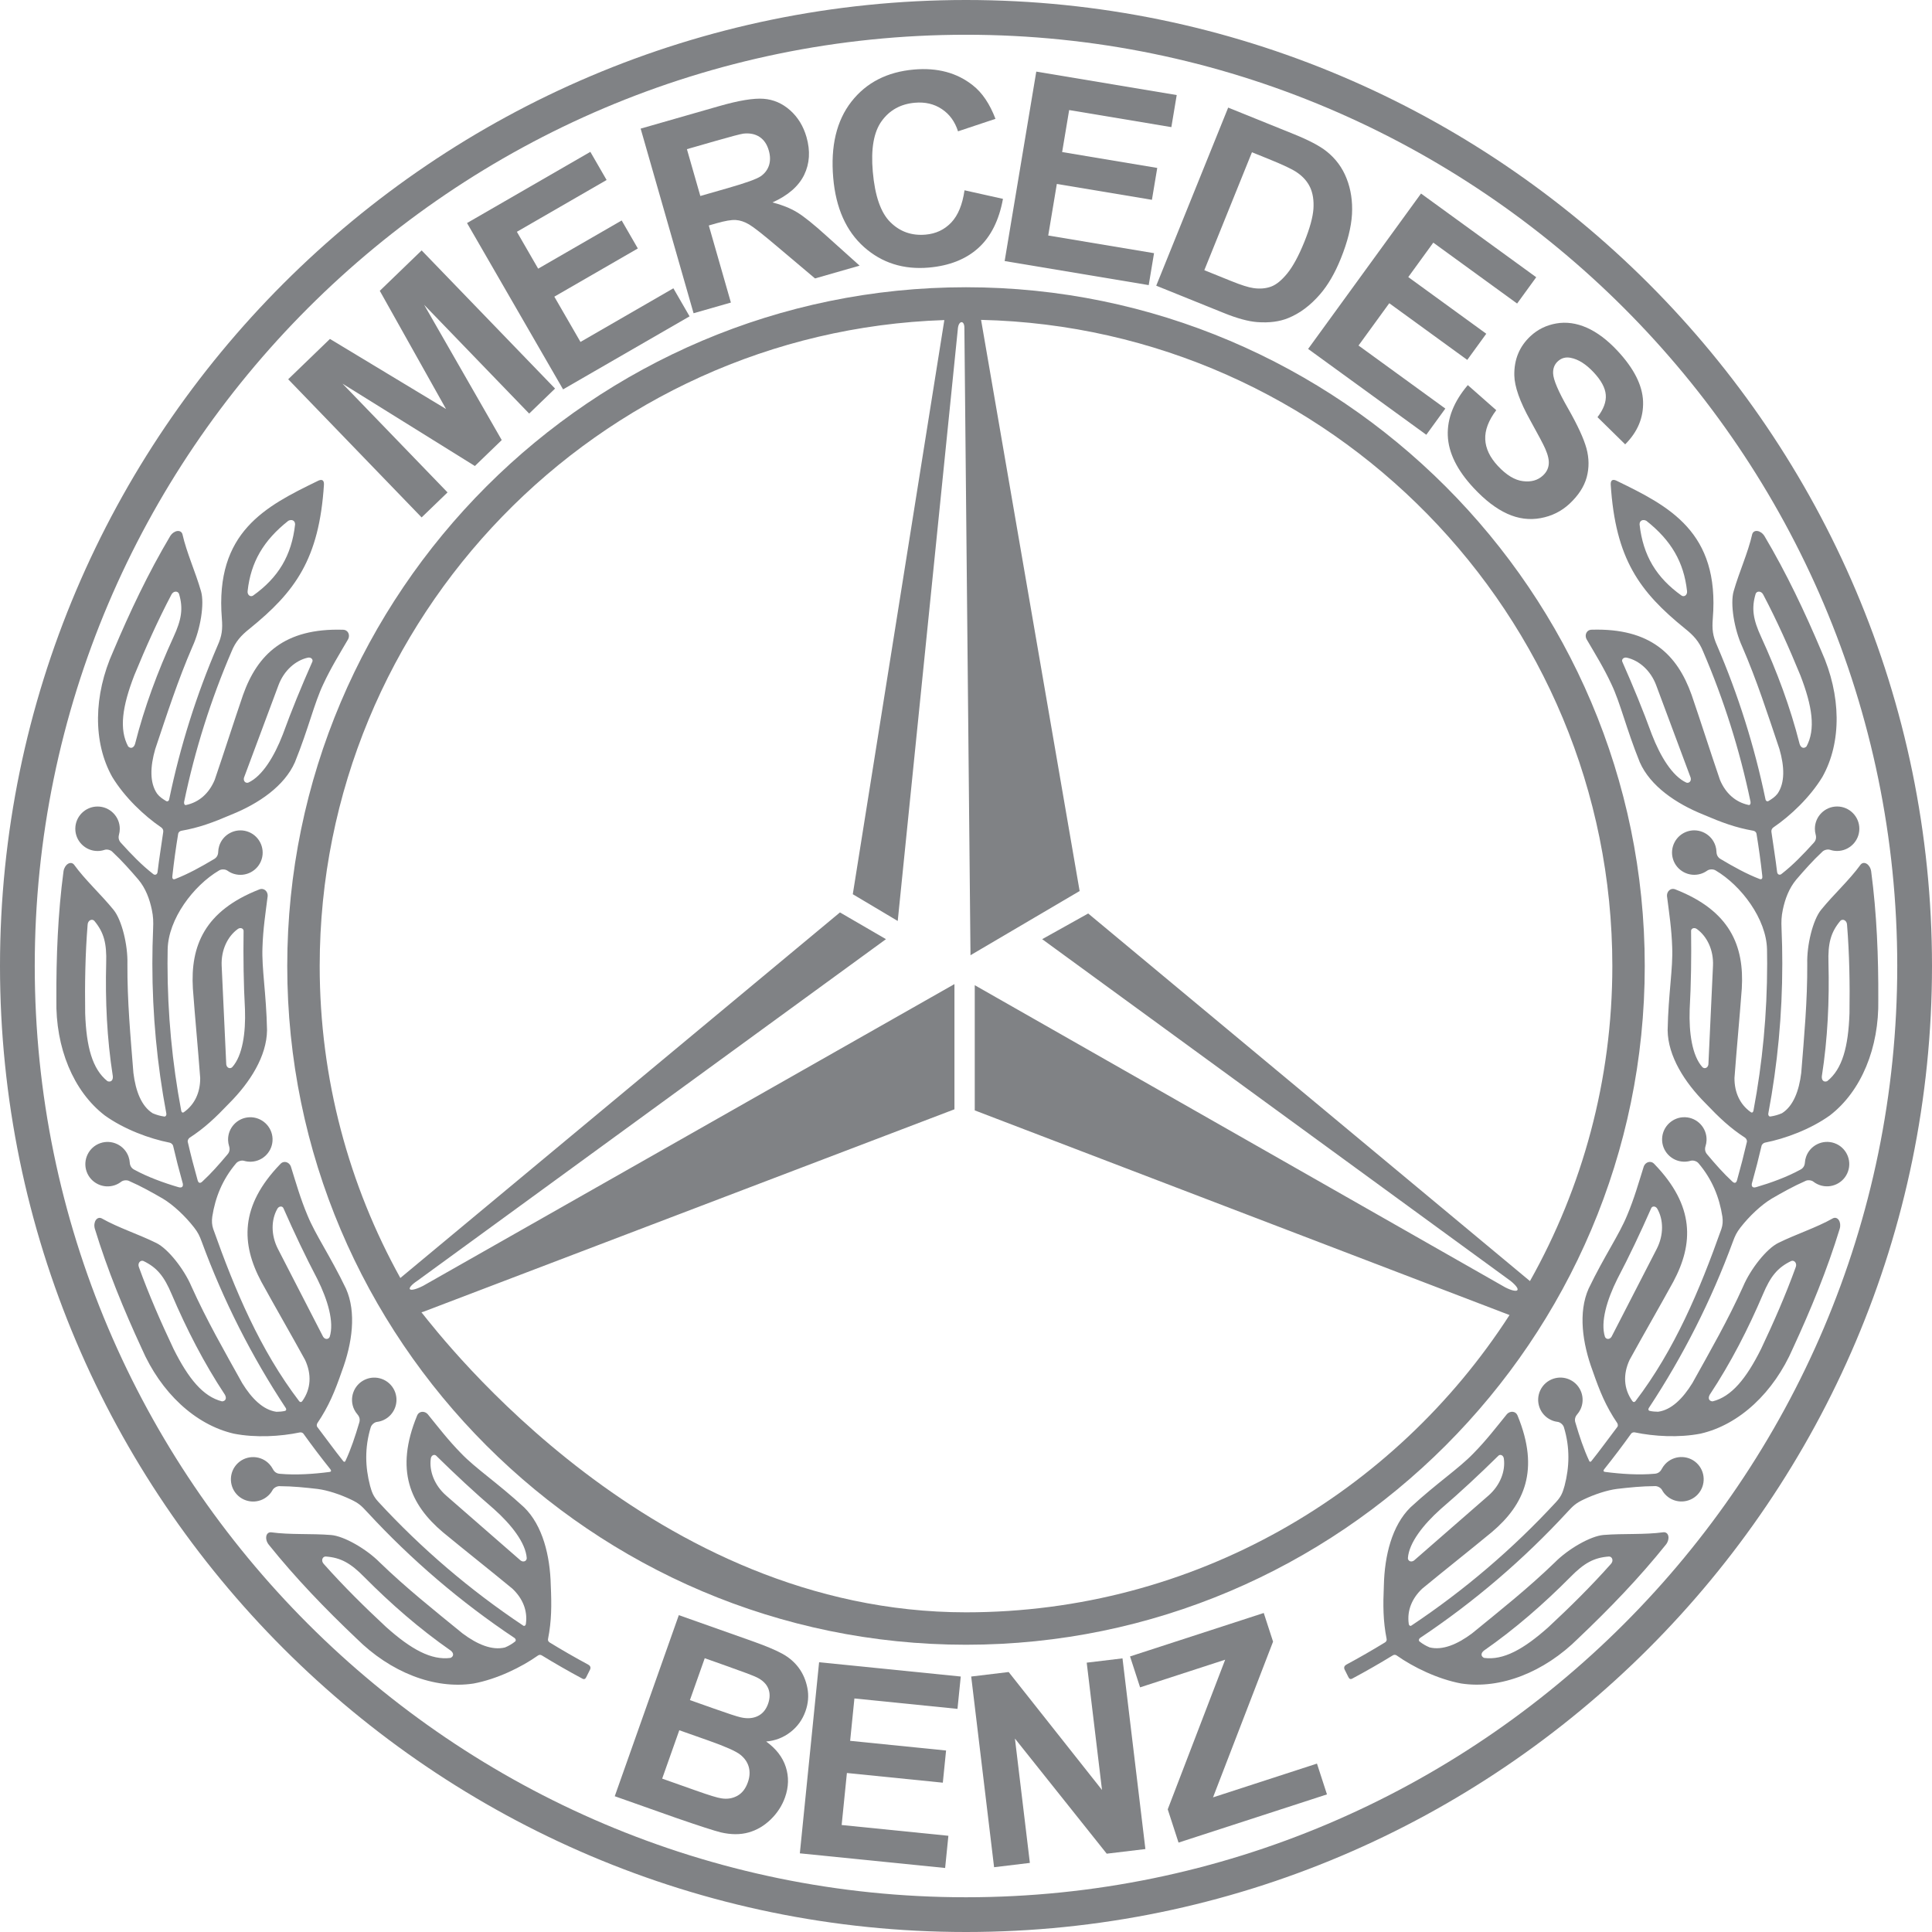 <?xml version="1.0" encoding="utf-8"?>
<!-- Generator: Adobe Illustrator 16.0.0, SVG Export Plug-In . SVG Version: 6.00 Build 0)  -->
<!DOCTYPE svg PUBLIC "-//W3C//DTD SVG 1.1//EN" "http://www.w3.org/Graphics/SVG/1.1/DTD/svg11.dtd">
<svg version="1.1" id="Layer_1" xmlns="http://www.w3.org/2000/svg" xmlns:xlink="http://www.w3.org/1999/xlink" x="0px" y="0px"
	 width="175.748px" height="175.748px" viewBox="271.504 272.504 175.748 175.748"
	 enable-background="new 271.504 272.504 175.748 175.748" xml:space="preserve">
<g>
	<g>
		<polygon fill="#808285" points="312.215,317.297 302.661,307.404 314.702,314.895 317.145,312.536 310.087,300.232 
			319.641,310.126 321.996,307.851 309.859,295.283 306.052,298.959 312.078,309.709 301.518,303.336 297.72,307.004 
			309.857,319.572 		"/>
		<path fill="#808285" d="M382.834,300.977c1.211,0.489,2.223,0.766,3.035,0.827c1.091,0.081,2.03-0.04,2.82-0.366
			c1.048-0.423,2.011-1.144,2.89-2.158c0.722-0.831,1.353-1.914,1.891-3.246c0.615-1.52,0.953-2.866,1.021-4.045
			c0.062-1.177-0.101-2.261-0.491-3.248c-0.386-0.989-0.999-1.816-1.837-2.479c-0.625-0.494-1.61-1.01-2.956-1.554l-5.979-2.416
			l-6.545,16.2L382.834,300.977z M385.39,286.355l1.467,0.592c1.336,0.54,2.21,0.95,2.624,1.24c0.557,0.379,0.96,0.836,1.208,1.375
			c0.244,0.533,0.343,1.183,0.294,1.944c-0.054,0.76-0.326,1.764-0.833,3.016s-1.02,2.198-1.531,2.834
			c-0.515,0.635-1.009,1.044-1.488,1.219c-0.479,0.176-1.01,0.22-1.591,0.138c-0.45-0.059-1.13-0.276-2.043-0.645l-2.44-0.986
			L385.39,286.355z"/>
		<polygon fill="#808285" points="401.25,312.054 402.981,309.671 395.085,303.935 397.881,300.088 404.976,305.243 
			406.705,302.864 399.61,297.709 401.886,294.576 409.511,300.116 411.249,297.723 400.77,290.11 390.5,304.245 		"/>
		<path fill="#808285" d="M409.257,306.653c0.02,1.022,0.501,2.386,1.449,4.089c0.733,1.323,1.193,2.186,1.366,2.586
			c0.258,0.587,0.361,1.069,0.312,1.444c-0.044,0.376-0.217,0.703-0.521,0.986c-0.47,0.439-1.077,0.61-1.822,0.515
			c-0.745-0.089-1.506-0.553-2.28-1.383c-0.731-0.785-1.112-1.593-1.149-2.42c-0.037-0.833,0.296-1.716,1.002-2.653l-2.588-2.281
			c-1.272,1.498-1.879,3.031-1.821,4.593c0.061,1.562,0.846,3.15,2.353,4.765c1.035,1.11,2.056,1.893,3.062,2.346
			c1.003,0.455,2.014,0.585,3.034,0.396c1.017-0.186,1.893-0.624,2.624-1.307c0.807-0.752,1.326-1.553,1.562-2.406
			c0.23-0.855,0.223-1.728-0.019-2.625c-0.245-0.895-0.805-2.109-1.678-3.642c-0.877-1.53-1.329-2.588-1.356-3.167
			c-0.024-0.456,0.115-0.825,0.418-1.108c0.33-0.308,0.723-0.418,1.175-0.327c0.704,0.134,1.405,0.581,2.104,1.331
			c0.677,0.726,1.042,1.404,1.092,2.036c0.053,0.629-0.198,1.308-0.753,2.031l2.518,2.474c1.137-1.137,1.677-2.437,1.628-3.904
			c-0.055-1.466-0.828-2.999-2.326-4.605c-0.916-0.982-1.844-1.68-2.788-2.101c-0.942-0.416-1.87-0.546-2.78-0.388
			c-0.912,0.161-1.691,0.543-2.343,1.15C409.718,304.021,409.228,305.213,409.257,306.653z"/>
		<polygon fill="#808285" points="376.483,295.535 366.858,293.928 367.641,289.237 376.291,290.681 376.775,287.781 
			368.124,286.336 368.762,282.516 378.059,284.068 378.546,281.151 365.771,279.018 362.894,296.251 375.999,298.44 		"/>
		<path fill="#808285" d="M337.991,300.026l-2.01-7.011l0.684-0.196c0.783-0.224,1.367-0.325,1.763-0.303
			c0.397,0.027,0.805,0.159,1.223,0.408c0.418,0.248,1.247,0.899,2.493,1.955l3.5,2.953l4.056-1.163l-2.993-2.688
			c-1.183-1.074-2.084-1.798-2.709-2.173c-0.624-0.375-1.365-0.671-2.223-0.89c1.412-0.633,2.375-1.472,2.879-2.501
			c0.504-1.033,0.575-2.184,0.215-3.443c-0.285-0.994-0.78-1.804-1.49-2.438c-0.71-0.63-1.516-0.979-2.416-1.046
			c-0.899-0.069-2.246,0.152-4.041,0.667l-7.14,2.047l4.814,16.795L337.991,300.026z M336.633,285.315
			c1.377-0.395,2.207-0.612,2.491-0.655c0.578-0.064,1.067,0.032,1.468,0.294c0.401,0.262,0.685,0.672,0.846,1.239
			c0.146,0.504,0.147,0.956,0.018,1.357c-0.134,0.403-0.383,0.732-0.746,0.985c-0.367,0.254-1.366,0.612-2.992,1.078l-2.507,0.719
			l-1.221-4.259L336.633,285.315z"/>
		<polygon fill="#808285" points="334.232,301.281 332.759,298.73 324.308,303.609 321.93,299.491 329.526,295.106 328.055,292.559 
			320.459,296.944 318.523,293.59 326.685,288.878 325.206,286.317 313.989,292.793 322.725,307.924 		"/>
		<path fill="#808285" d="M350.1,294.976c1.625,1.446,3.595,2.07,5.904,1.868c1.868-0.164,3.372-0.761,4.503-1.787
			c1.134-1.03,1.878-2.516,2.234-4.463l-3.498-0.78c-0.186,1.298-0.586,2.277-1.205,2.93c-0.621,0.655-1.397,1.021-2.333,1.103
			c-1.265,0.111-2.335-0.265-3.207-1.132c-0.876-0.863-1.407-2.396-1.599-4.597c-0.183-2.075,0.088-3.61,0.81-4.604
			c0.722-0.998,1.73-1.552,3.019-1.665c0.933-0.082,1.749,0.108,2.447,0.574c0.703,0.464,1.194,1.14,1.477,2.026l3.407-1.135
			c-0.519-1.36-1.203-2.378-2.062-3.05c-1.439-1.144-3.225-1.621-5.353-1.435c-2.439,0.213-4.335,1.188-5.689,2.919
			c-1.355,1.736-1.907,4.051-1.654,6.948C347.539,291.431,348.475,293.526,350.1,294.976z"/>
		<path fill="#808285" d="M325.012,423.929c-1.192-0.641-2.359-1.313-3.512-2.018c-0.131-0.088-0.169-0.203-0.143-0.316
			c0.325-1.661,0.331-3.034,0.249-4.881c-0.062-2.692-0.734-5.434-2.421-7.088c-2.45-2.254-4.392-3.518-5.734-4.916
			c-1.149-1.168-2.037-2.328-3.045-3.57c-0.278-0.299-0.797-0.301-0.97,0.162c-2.017,4.916-0.628,8.06,2.352,10.58
			c2.095,1.729,4.234,3.41,6.328,5.14c0.938,0.887,1.39,1.993,1.228,3.18c-0.013,0.168-0.141,0.254-0.245,0.178
			c-4.826-3.217-9.249-6.998-13.168-11.248c-0.493-0.533-0.602-0.908-0.762-1.465c-0.447-1.711-0.5-3.467,0.052-5.301
			c0.067-0.267,0.356-0.492,0.584-0.517c0.208-0.024,0.417-0.084,0.617-0.182c1.005-0.479,1.433-1.693,0.951-2.697
			c-0.481-1.006-1.693-1.434-2.698-0.95c-1.005,0.479-1.433,1.692-0.952,2.698c0.081,0.166,0.18,0.316,0.296,0.449
			c0.202,0.232,0.252,0.49,0.16,0.762c-0.359,1.214-0.744,2.39-1.254,3.478c-0.034,0.098-0.139,0.094-0.196,0.014
			c-0.813-1.016-1.557-2.055-2.364-3.113c-0.069-0.075-0.051-0.237,0.001-0.332c1.052-1.557,1.593-2.887,2.245-4.762
			c0.938-2.523,1.326-5.32,0.369-7.479c-1.443-3-2.78-4.893-3.511-6.688c-0.636-1.51-1.033-2.916-1.51-4.442
			c-0.148-0.381-0.63-0.574-0.96-0.207c-3.69,3.82-3.561,7.256-1.725,10.699c1.308,2.381,2.674,4.733,3.981,7.114
			c0.604,1.297,0.55,2.627-0.25,3.744c-0.084,0.121-0.204,0.113-0.285,0.012c-3.561-4.672-5.846-10.104-7.82-15.67
			c-0.121-0.354-0.142-0.723-0.085-1.127c0.272-1.741,0.922-3.368,2.156-4.828c0.168-0.219,0.523-0.311,0.741-0.239
			c0.202,0.059,0.417,0.086,0.639,0.078c1.113-0.041,1.988-0.982,1.946-2.097c-0.041-1.112-0.983-1.987-2.097-1.946
			c-1.113,0.041-1.988,0.981-1.947,2.096c0.007,0.186,0.039,0.363,0.092,0.531c0.093,0.293,0.035,0.551-0.156,0.762
			c-0.739,0.881-1.485,1.729-2.292,2.471c-0.209,0.189-0.363,0.121-0.429-0.18c-0.319-1.127-0.613-2.266-0.878-3.414
			c-0.046-0.137,0.044-0.309,0.147-0.393c1.381-0.896,2.361-1.83,3.613-3.142c1.902-1.904,3.417-4.287,3.445-6.647
			c-0.065-3.328-0.495-5.605-0.415-7.542c0.05-1.639,0.273-3.081,0.474-4.669c0.024-0.409-0.334-0.785-0.787-0.588
			c-4.945,1.942-6.254,5.119-6.017,9.016c0.2,2.707,0.464,5.416,0.665,8.125c0.009,1.302-0.487,2.4-1.473,3.104
			c-0.148,0.113-0.235-0.012-0.255-0.135c-0.816-4.334-1.245-8.804-1.245-13.369c0-0.431,0.004-0.861,0.013-1.29
			c0.054-2.771,2.341-5.806,4.668-7.181c0.231-0.15,0.595-0.12,0.779,0.018c0.171,0.123,0.365,0.22,0.577,0.286
			c1.065,0.328,2.201-0.272,2.529-1.337c0.329-1.064-0.272-2.201-1.337-2.529c-1.065-0.328-2.201,0.273-2.53,1.337
			c-0.054,0.176-0.083,0.355-0.088,0.531c-0.009,0.307-0.148,0.531-0.399,0.667c-1.171,0.697-2.335,1.344-3.539,1.807
			c-0.194,0.067-0.264-0.077-0.23-0.299c0.143-1.289,0.319-2.568,0.529-3.835c0.028-0.124,0.135-0.229,0.279-0.26
			c1.623-0.283,2.892-0.757,4.558-1.471c2.498-1.005,4.827-2.601,5.779-4.762c1.247-3.086,1.747-5.349,2.58-7.098
			c0.69-1.487,1.462-2.726,2.269-4.108c0.183-0.367,0.001-0.854-0.493-0.85c-5.31-0.156-7.762,2.251-9.073,5.928
			c-0.879,2.57-1.701,5.165-2.58,7.734c-0.507,1.21-1.406,2.03-2.604,2.282c-0.14,0.035-0.2-0.127-0.177-0.282
			c0.987-4.744,2.442-9.32,4.313-13.677c0.364-0.905,0.874-1.472,1.653-2.087c4.13-3.348,6.324-6.315,6.756-13.111
			c0.013-0.433-0.221-0.511-0.597-0.306c-4.694,2.284-9.332,4.622-8.691,12.5c0.078,0.979,0.012,1.579-0.396,2.479
			c-1.906,4.441-3.387,9.106-4.391,13.941c-0.023,0.19-0.177,0.264-0.311,0.165c-0.288-0.182-0.553-0.344-0.79-0.65
			c-0.693-1-0.631-2.473-0.174-4.056c1.074-3.195,2.057-6.256,3.395-9.34c0.716-1.558,1.101-3.88,0.772-5.02
			c-0.51-1.779-1.3-3.471-1.693-5.2c-0.144-0.443-0.77-0.354-1.111,0.18c-2.005,3.38-3.674,6.904-5.188,10.493
			c-1.791,3.98-1.857,8.26-0.084,11.417c1.123,1.852,2.914,3.545,4.45,4.588c0.146,0.095,0.215,0.266,0.188,0.419
			c-0.164,1.192-0.37,2.394-0.511,3.604c-0.022,0.302-0.251,0.335-0.383,0.236c-1.052-0.812-2.003-1.801-2.945-2.843
			c-0.2-0.205-0.266-0.46-0.185-0.755c0.047-0.17,0.072-0.349,0.072-0.534c0-1.114-0.909-2.023-2.023-2.023
			c-1.114,0-2.023,0.909-2.023,2.023s0.909,2.023,2.023,2.023c0.222,0,0.435-0.036,0.635-0.103c0.216-0.077,0.573,0.001,0.75,0.212
			c0.822,0.764,1.61,1.654,2.329,2.493c0.663,0.794,1.017,1.757,1.223,2.733c0.134,0.637,0.146,1.097,0.118,1.737
			c-0.045,1.052-0.069,2.11-0.069,3.172c0,4.646,0.435,9.188,1.265,13.599c0.044,0.184-0.056,0.334-0.189,0.311
			c-0.36-0.053-0.699-0.146-1.047-0.297c-1.03-0.648-1.55-2.027-1.752-3.662c-0.267-3.361-0.566-6.562-0.546-9.924
			c0.047-1.713-0.511-4.001-1.261-4.919c-1.168-1.436-2.559-2.682-3.6-4.118c-0.306-0.351-0.846-0.023-0.951,0.602
			c-0.517,3.896-0.667,7.792-0.65,11.688c-0.084,4.363,1.535,8.326,4.405,10.533c1.759,1.262,4.071,2.116,5.894,2.473
			c0.13,0.021,0.292,0.156,0.323,0.301c0.256,1.105,0.537,2.203,0.843,3.289c0.123,0.354,0.01,0.582-0.384,0.453
			c-1.325-0.389-2.777-0.918-3.981-1.576c-0.256-0.127-0.403-0.346-0.424-0.652c-0.012-0.176-0.047-0.354-0.108-0.527
			c-0.368-1.051-1.525-1.608-2.577-1.241c-1.052,0.366-1.61,1.524-1.243,2.577c0.368,1.052,1.526,1.609,2.577,1.242
			c0.209-0.074,0.399-0.178,0.566-0.307c0.178-0.145,0.542-0.189,0.778-0.047c1.028,0.449,2.065,1.029,3.021,1.584
			c0.949,0.568,2.039,1.596,2.837,2.621c0.356,0.457,0.497,0.756,0.694,1.291c1.969,5.359,4.545,10.432,7.644,15.129
			c0.072,0.104,0.053,0.232-0.071,0.266c-0.249,0.058-0.501,0.078-0.77,0.08c-1.206-0.16-2.252-1.199-3.116-2.602
			c-1.639-2.947-3.241-5.734-4.62-8.799c-0.67-1.578-2.128-3.428-3.191-3.951c-1.66-0.82-3.442-1.375-4.986-2.248
			c-0.424-0.193-0.779,0.33-0.615,0.941c1.149,3.76,2.632,7.364,4.266,10.899c1.738,4.004,4.857,6.937,8.385,7.75
			c1.976,0.387,4.239,0.256,5.999-0.113c0.124-0.026,0.271,0.033,0.328,0.115c0.786,1.098,1.601,2.174,2.445,3.228
			c0.088,0.114,0.112,0.223-0.07,0.252c-1.426,0.188-3.066,0.299-4.509,0.168c-0.286-0.017-0.507-0.156-0.647-0.431
			c-0.082-0.155-0.185-0.305-0.31-0.44c-0.756-0.818-2.041-0.869-2.859-0.113c-0.818,0.756-0.869,2.041-0.113,2.859
			c0.756,0.817,2.04,0.869,2.858,0.112c0.164-0.149,0.296-0.321,0.398-0.508c0.105-0.201,0.421-0.387,0.695-0.352
			c1.121,0.004,2.304,0.123,3.402,0.252c0.906,0.117,2.026,0.485,3.031,0.961c0.715,0.338,0.956,0.57,1.482,1.143
			c3.994,4.33,8.498,8.185,13.414,11.463c0.11,0.093,0.132,0.234,0.034,0.314c-0.291,0.229-0.557,0.385-0.911,0.535
			c-1.181,0.297-2.536-0.281-3.857-1.267c-2.61-2.131-5.13-4.131-7.544-6.469c-1.206-1.219-3.245-2.396-4.425-2.49
			c-1.846-0.149-3.707-0.006-5.465-0.248c-0.465-0.021-0.602,0.597-0.222,1.104c2.457,3.066,5.167,5.869,7.992,8.551
			c3.094,3.078,7.076,4.65,10.655,4.103c2.129-0.398,4.349-1.479,5.866-2.552c0.101-0.067,0.229-0.082,0.352-0.002
			c1.198,0.732,2.418,1.433,3.659,2.097c0.174,0.108,0.301,0.047,0.381-0.133l0.344-0.688
			C325.265,424.179,325.19,424.026,325.012,423.929z M293.114,357.029c0.257-0.206,0.59-0.071,0.547,0.226
			c-0.031,2.362-0.001,4.726,0.128,7.086c0.073,2.114-0.219,4.198-1.161,5.241c-0.181,0.174-0.492,0.086-0.542-0.248
			c-0.139-2.996-0.279-5.992-0.418-8.988C291.608,358.919,292.211,357.692,293.114,357.029z M293.698,343.25
			c1.048-2.81,2.095-5.619,3.144-8.43c0.506-1.336,1.542-2.228,2.634-2.483c0.317-0.089,0.571,0.167,0.414,0.422
			c-0.956,2.16-1.856,4.344-2.665,6.568c-0.765,1.974-1.851,3.776-3.126,4.365C293.865,343.781,293.614,343.578,293.698,343.25z
			 M297.728,319.881c0.303-0.162,0.623-0.036,0.62,0.326c-0.318,2.852-1.544,4.854-3.822,6.476
			c-0.255,0.166-0.549-0.076-0.495-0.428C294.32,323.647,295.466,321.668,297.728,319.881z M283.162,340.405
			c-0.836-1.55-0.541-3.633,0.561-6.478c1.022-2.486,2.115-4.94,3.37-7.324c0.171-0.354,0.581-0.361,0.693-0.087
			c0.402,1.334,0.23,2.356-0.504,3.943c-1.431,3.129-2.641,6.354-3.496,9.729C283.661,340.562,283.382,340.625,283.162,340.405z
			 M281.279,370.854c-1.377-1.097-1.924-3.129-2.027-6.179c-0.037-2.687,0.005-5.372,0.223-8.058
			c0.019-0.394,0.394-0.561,0.603-0.353c0.894,1.069,1.137,2.077,1.085,3.825c-0.087,3.44,0.065,6.88,0.605,10.321
			C281.8,370.803,281.568,370.969,281.279,370.854z M291.701,399.982c-1.709-0.427-3.05-2.046-4.412-4.777
			c-1.149-2.428-2.227-4.889-3.146-7.424c-0.147-0.363,0.125-0.672,0.402-0.57c1.258,0.602,1.897,1.416,2.576,3.027
			c1.351,3.166,2.919,6.229,4.84,9.137C292.154,399.719,292.012,399.965,291.701,399.982z M296.783,386.107
			c-0.647-1.273-0.609-2.642-0.063-3.619c0.148-0.295,0.507-0.312,0.591-0.023c0.953,2.164,1.963,4.299,3.062,6.393
			c0.945,1.895,1.545,3.912,1.123,5.252c-0.093,0.231-0.412,0.283-0.597-0.002C299.527,391.441,298.155,388.773,296.783,386.107z
			 M312.491,423.317c-1.745,0.235-3.59-0.773-5.865-2.81c-1.965-1.828-3.876-3.717-5.668-5.732
			c-0.271-0.285-0.132-0.673,0.163-0.681c1.391,0.097,2.287,0.615,3.513,1.861c2.425,2.443,5.017,4.711,7.874,6.701
			C312.814,422.905,312.774,423.186,312.491,423.317z M318.867,414.461c-2.261-1.971-4.522-3.941-6.782-5.914
			c-1.073-0.943-1.542-2.227-1.396-3.338c0.027-0.328,0.355-0.477,0.539-0.24c1.686,1.656,3.413,3.269,5.209,4.81
			c1.578,1.409,2.882,3.062,2.983,4.462C319.421,414.492,319.144,414.656,318.867,414.461z"/>
		<path fill="#808285" d="M359.378,272.504c-48.399,0-87.874,39.475-87.874,87.873c0,48.4,39.475,87.875,87.874,87.875
			s87.874-39.475,87.874-87.875C447.252,311.979,407.777,272.504,359.378,272.504z M359.378,445.092
			c-46.658,0-84.713-38.057-84.713-84.715c0-46.657,38.055-84.712,84.713-84.712s84.713,38.055,84.713,84.712
			C444.091,407.035,406.036,445.092,359.378,445.092z"/>
		<path fill="#808285" d="M438.374,376.491c-1.052-0.367-2.21,0.19-2.577,1.241c-0.061,0.174-0.096,0.352-0.107,0.527
			c-0.021,0.307-0.168,0.525-0.425,0.652c-1.204,0.658-2.655,1.188-3.98,1.576c-0.396,0.129-0.507-0.1-0.384-0.453
			c0.306-1.086,0.586-2.184,0.843-3.289c0.03-0.145,0.191-0.28,0.322-0.301c1.822-0.356,4.135-1.211,5.895-2.473
			c2.87-2.207,4.488-6.17,4.405-10.533c0.017-3.896-0.133-7.792-0.65-11.688c-0.104-0.625-0.645-0.953-0.952-0.602
			c-1.04,1.436-2.432,2.682-3.6,4.118c-0.749,0.918-1.309,3.206-1.26,4.919c0.019,3.362-0.279,6.563-0.548,9.924
			c-0.2,1.635-0.722,3.014-1.752,3.662c-0.348,0.15-0.687,0.244-1.047,0.297c-0.132,0.023-0.232-0.127-0.188-0.311
			c0.829-4.41,1.265-8.953,1.265-13.599c0-1.062-0.022-2.12-0.068-3.172c-0.028-0.64-0.018-1.1,0.117-1.737
			c0.206-0.976,0.562-1.939,1.224-2.733c0.72-0.839,1.507-1.729,2.329-2.493c0.177-0.211,0.533-0.289,0.75-0.212
			c0.198,0.067,0.413,0.103,0.635,0.103c1.114,0,2.022-0.909,2.022-2.023s-0.908-2.023-2.022-2.023s-2.022,0.909-2.022,2.023
			c0,0.185,0.024,0.364,0.071,0.534c0.082,0.295,0.014,0.55-0.185,0.755c-0.942,1.042-1.893,2.031-2.944,2.843
			c-0.132,0.099-0.362,0.066-0.384-0.236c-0.142-1.21-0.348-2.412-0.512-3.604c-0.026-0.153,0.043-0.324,0.188-0.419
			c1.537-1.043,3.327-2.736,4.45-4.588c1.772-3.157,1.706-7.437-0.084-11.417c-1.515-3.589-3.183-7.113-5.188-10.493
			c-0.341-0.534-0.966-0.623-1.11-0.18c-0.393,1.729-1.183,3.421-1.692,5.2c-0.33,1.14,0.055,3.462,0.771,5.02
			c1.338,3.084,2.32,6.145,3.395,9.34c0.457,1.583,0.518,3.056-0.174,4.056c-0.237,0.306-0.502,0.468-0.79,0.65
			c-0.134,0.099-0.287,0.025-0.312-0.165c-1.005-4.835-2.485-9.5-4.391-13.941c-0.407-0.9-0.473-1.5-0.396-2.479
			c0.642-7.878-3.996-10.216-8.689-12.5c-0.376-0.205-0.61-0.127-0.597,0.306c0.432,6.796,2.626,9.763,6.756,13.111
			c0.778,0.615,1.289,1.182,1.652,2.087c1.87,4.357,3.325,8.933,4.312,13.677c0.022,0.155-0.037,0.317-0.177,0.282
			c-1.198-0.252-2.098-1.072-2.604-2.282c-0.879-2.569-1.7-5.164-2.58-7.734c-1.31-3.677-3.762-6.084-9.071-5.928
			c-0.494-0.004-0.677,0.483-0.493,0.85c0.808,1.382,1.58,2.621,2.27,4.108c0.833,1.749,1.332,4.012,2.58,7.098
			c0.952,2.161,3.28,3.757,5.778,4.762c1.667,0.714,2.935,1.188,4.558,1.471c0.145,0.031,0.251,0.136,0.279,0.26
			c0.21,1.267,0.386,2.546,0.528,3.835c0.035,0.222-0.035,0.366-0.229,0.299c-1.204-0.463-2.368-1.11-3.539-1.807
			c-0.251-0.136-0.389-0.36-0.399-0.667c-0.005-0.176-0.032-0.355-0.088-0.531c-0.328-1.064-1.465-1.665-2.528-1.337
			c-1.066,0.328-1.666,1.465-1.338,2.529c0.327,1.065,1.465,1.665,2.528,1.337c0.212-0.066,0.405-0.163,0.577-0.286
			c0.183-0.138,0.548-0.168,0.779-0.018c2.326,1.375,4.612,4.41,4.668,7.181c0.008,0.429,0.013,0.859,0.013,1.29
			c0,4.565-0.428,9.035-1.245,13.369c-0.02,0.123-0.106,0.248-0.255,0.135c-0.986-0.704-1.482-1.803-1.473-3.104
			c0.2-2.709,0.464-5.418,0.665-8.125c0.236-3.896-1.073-7.073-6.018-9.016c-0.454-0.197-0.811,0.179-0.787,0.588
			c0.201,1.588,0.424,3.03,0.474,4.669c0.081,1.936-0.35,4.213-0.414,7.542c0.027,2.36,1.543,4.743,3.445,6.647
			c1.252,1.312,2.231,2.245,3.612,3.142c0.103,0.084,0.192,0.256,0.147,0.393c-0.267,1.148-0.56,2.287-0.878,3.414
			c-0.067,0.301-0.222,0.369-0.431,0.18c-0.807-0.742-1.553-1.59-2.291-2.471c-0.191-0.211-0.249-0.469-0.156-0.762
			c0.054-0.168,0.085-0.346,0.092-0.531c0.042-1.114-0.832-2.055-1.946-2.096s-2.056,0.834-2.097,1.946
			c-0.042,1.114,0.833,2.056,1.946,2.097c0.222,0.008,0.437-0.02,0.639-0.078c0.219-0.071,0.573,0.021,0.741,0.239
			c1.233,1.46,1.884,3.087,2.155,4.828c0.058,0.404,0.035,0.772-0.086,1.127c-1.973,5.565-4.258,10.998-7.819,15.67
			c-0.081,0.102-0.2,0.109-0.285-0.012c-0.799-1.117-0.854-2.447-0.249-3.744c1.307-2.381,2.673-4.733,3.98-7.114
			c1.836-3.443,1.966-6.879-1.725-10.699c-0.331-0.367-0.814-0.174-0.961,0.207c-0.479,1.526-0.875,2.933-1.511,4.442
			c-0.731,1.796-2.068,3.688-3.512,6.688c-0.955,2.158-0.567,4.955,0.37,7.479c0.651,1.875,1.193,3.205,2.245,4.762
			c0.052,0.095,0.069,0.257,0.001,0.332c-0.807,1.059-1.551,2.098-2.364,3.113c-0.056,0.08-0.161,0.084-0.194-0.014
			c-0.51-1.088-0.896-2.264-1.254-3.478c-0.094-0.271-0.042-0.529,0.159-0.762c0.114-0.133,0.216-0.283,0.296-0.449
			c0.48-1.006,0.054-2.219-0.951-2.698c-1.006-0.483-2.218-0.056-2.698,0.95c-0.482,1.004-0.055,2.218,0.95,2.697
			c0.2,0.098,0.408,0.157,0.617,0.182c0.229,0.024,0.517,0.25,0.585,0.517c0.552,1.834,0.499,3.59,0.052,5.301
			c-0.16,0.557-0.269,0.932-0.762,1.465c-3.92,4.25-8.343,8.031-13.169,11.248c-0.104,0.076-0.232-0.01-0.245-0.178
			c-0.162-1.187,0.29-2.293,1.228-3.18c2.095-1.729,4.233-3.41,6.329-5.14c2.979-2.521,4.369-5.664,2.353-10.58
			c-0.173-0.463-0.692-0.461-0.971-0.162c-1.008,1.242-1.896,2.402-3.046,3.57c-1.341,1.398-3.284,2.662-5.732,4.916
			c-1.688,1.654-2.359,4.396-2.422,7.088c-0.08,1.847-0.076,3.22,0.249,4.881c0.026,0.113-0.012,0.229-0.143,0.316
			c-1.153,0.704-2.319,1.377-3.512,2.018c-0.179,0.098-0.253,0.25-0.17,0.441l0.344,0.688c0.08,0.18,0.207,0.241,0.381,0.133
			c1.241-0.664,2.461-1.364,3.659-2.097c0.123-0.08,0.251-0.065,0.352,0.002c1.517,1.072,3.736,2.153,5.866,2.552
			c3.579,0.548,7.562-1.024,10.655-4.103c2.825-2.682,5.535-5.484,7.992-8.551c0.379-0.508,0.242-1.125-0.223-1.104
			c-1.758,0.242-3.619,0.099-5.465,0.248c-1.181,0.095-3.221,1.271-4.426,2.49c-2.414,2.338-4.935,4.338-7.545,6.469
			c-1.32,0.985-2.676,1.563-3.856,1.267c-0.354-0.15-0.62-0.306-0.911-0.535c-0.098-0.08-0.076-0.222,0.034-0.314
			c4.916-3.278,9.42-7.133,13.413-11.463c0.527-0.572,0.768-0.805,1.483-1.143c1.004-0.476,2.124-0.844,3.03-0.961
			c1.098-0.129,2.28-0.248,3.401-0.252c0.274-0.035,0.589,0.15,0.695,0.352c0.101,0.187,0.232,0.358,0.396,0.508
			c0.818,0.757,2.103,0.705,2.858-0.112c0.756-0.818,0.705-2.104-0.113-2.859c-0.817-0.756-2.103-0.705-2.858,0.113
			c-0.125,0.136-0.229,0.285-0.311,0.44c-0.14,0.274-0.362,0.414-0.646,0.431c-1.443,0.131-3.083,0.02-4.51-0.168
			c-0.181-0.029-0.157-0.138-0.068-0.252c0.842-1.054,1.658-2.13,2.443-3.228c0.058-0.082,0.204-0.142,0.328-0.115
			c1.759,0.369,4.022,0.5,5.998,0.113c3.529-0.813,6.648-3.746,8.385-7.75c1.635-3.535,3.118-7.14,4.267-10.899
			c0.165-0.611-0.19-1.135-0.614-0.941c-1.544,0.873-3.326,1.428-4.986,2.248c-1.062,0.523-2.521,2.373-3.19,3.951
			c-1.379,3.064-2.981,5.852-4.62,8.799c-0.863,1.402-1.91,2.441-3.116,2.602c-0.269-0.002-0.521-0.022-0.769-0.08
			c-0.125-0.033-0.144-0.162-0.071-0.266c3.099-4.697,5.676-9.77,7.645-15.129c0.196-0.535,0.338-0.834,0.693-1.291
			c0.798-1.025,1.888-2.053,2.838-2.621c0.956-0.555,1.993-1.135,3.021-1.584c0.235-0.143,0.599-0.098,0.776,0.047
			c0.167,0.129,0.357,0.232,0.566,0.307c1.052,0.367,2.209-0.19,2.577-1.242C439.983,378.016,439.426,376.857,438.374,376.491z
			 M437.834,360.089c-0.053-1.748,0.19-2.756,1.085-3.825c0.209-0.208,0.584-0.041,0.604,0.353c0.218,2.686,0.261,5.371,0.223,8.058
			c-0.104,3.05-0.65,5.082-2.028,6.179c-0.289,0.115-0.52-0.051-0.488-0.443C437.768,366.969,437.921,363.529,437.834,360.089z
			 M431.716,330.459c-0.733-1.587-0.906-2.609-0.504-3.943c0.111-0.274,0.521-0.267,0.692,0.087c1.255,2.384,2.349,4.838,3.37,7.324
			c1.103,2.845,1.397,4.928,0.562,6.478c-0.221,0.22-0.5,0.157-0.624-0.217C434.357,336.813,433.147,333.588,431.716,330.459z
			 M424.471,326.683c-2.277-1.622-3.504-3.624-3.82-6.476c-0.004-0.362,0.316-0.488,0.618-0.326
			c2.264,1.787,3.408,3.766,3.698,6.374C425.021,326.607,424.726,326.849,424.471,326.683z M424.898,343.692
			c-1.274-0.589-2.361-2.391-3.126-4.365c-0.81-2.224-1.71-4.408-2.665-6.568c-0.156-0.255,0.097-0.511,0.414-0.422
			c1.091,0.255,2.128,1.147,2.634,2.483c1.048,2.811,2.096,5.62,3.144,8.43C425.384,343.578,425.132,343.781,424.898,343.692z
			 M426.912,369.334c-0.051,0.334-0.362,0.422-0.543,0.248c-0.941-1.043-1.233-3.127-1.161-5.241c0.13-2.36,0.16-4.724,0.129-7.086
			c-0.044-0.297,0.289-0.432,0.546-0.226c0.904,0.663,1.507,1.89,1.447,3.317C427.19,363.342,427.051,366.338,426.912,369.334z
			 M402.559,409.778c1.797-1.541,3.523-3.153,5.208-4.81c0.186-0.236,0.514-0.088,0.541,0.24c0.146,1.111-0.322,2.395-1.396,3.338
			c-2.26,1.973-4.521,3.943-6.781,5.914c-0.278,0.195-0.555,0.031-0.555-0.221C399.679,412.84,400.982,411.188,402.559,409.778z
			 M406.489,422.657c2.857-1.99,5.449-4.258,7.874-6.701c1.227-1.246,2.122-1.765,3.513-1.861c0.295,0.008,0.434,0.396,0.163,0.681
			c-1.791,2.016-3.702,3.904-5.668,5.732c-2.275,2.036-4.12,3.045-5.865,2.81C406.222,423.186,406.183,422.905,406.489,422.657z
			 M418.099,394.107c-0.186,0.285-0.504,0.233-0.598,0.002c-0.422-1.34,0.179-3.357,1.123-5.252
			c1.099-2.094,2.109-4.229,3.062-6.393c0.084-0.288,0.444-0.271,0.592,0.023c0.546,0.978,0.585,2.346-0.063,3.619
			C420.843,388.773,419.471,391.441,418.099,394.107z M427.035,399.375c1.921-2.907,3.49-5.971,4.841-9.137
			c0.679-1.611,1.318-2.426,2.576-3.027c0.276-0.102,0.548,0.207,0.401,0.57c-0.918,2.535-1.996,4.996-3.146,7.424
			c-1.361,2.731-2.703,4.351-4.412,4.777C426.984,399.965,426.843,399.719,427.035,399.375z"/>
		<path fill="#808285" d="M344.951,426.064c-0.134-0.695-0.392-1.3-0.775-1.824c-0.384-0.523-0.875-0.951-1.478-1.285
			c-0.602-0.338-1.557-0.736-2.86-1.197l-6.584-2.33l-5.828,16.473l5.607,1.981c2.126,0.735,3.478,1.17,4.051,1.31
			c0.922,0.213,1.758,0.215,2.509,0.006s1.427-0.607,2.026-1.189c0.6-0.586,1.03-1.254,1.295-2.002
			c0.336-0.951,0.361-1.875,0.07-2.771c-0.289-0.894-0.888-1.665-1.785-2.312c0.823-0.071,1.558-0.354,2.204-0.852
			c0.643-0.496,1.1-1.133,1.373-1.904C345.027,427.459,345.086,426.753,344.951,426.064z M339.535,434.632
			c-0.206,0.584-0.528,0.996-0.963,1.234c-0.434,0.237-0.914,0.314-1.44,0.229c-0.347-0.045-1.117-0.282-2.316-0.707l-3.076-1.088
			l1.557-4.401l2.686,0.948c1.511,0.535,2.469,0.959,2.865,1.277c0.397,0.316,0.652,0.691,0.772,1.123
			C339.735,433.675,339.71,434.138,339.535,434.632z M341.373,427.498c-0.189,0.531-0.502,0.904-0.943,1.115
			c-0.44,0.211-0.959,0.248-1.55,0.11c-0.329-0.071-1.141-0.338-2.437-0.797l-2.179-0.77l1.348-3.81l1.911,0.678
			c1.563,0.552,2.505,0.907,2.82,1.062c0.529,0.26,0.879,0.6,1.05,1.021C341.561,426.523,341.553,426.986,341.373,427.498z"/>
		<polygon fill="#808285" points="344.263,441.096 357.48,442.429 357.776,439.499 348.067,438.52 348.544,433.788 357.27,434.669 
			357.565,431.743 348.839,430.862 349.227,427.008 358.604,427.955 358.901,425.012 346.015,423.713 		"/>
		<polygon fill="#808285" points="370.359,423.751 371.75,435.333 363.259,424.603 359.851,425.013 361.933,442.359 
			365.188,441.967 363.829,430.655 372.179,441.128 375.697,440.706 373.614,423.36 		"/>
		<polygon fill="#808285" points="381.849,436.005 387.311,421.839 386.463,419.232 374.3,423.185 375.214,425.997 382.955,423.481 
			377.729,437.094 378.712,440.119 392.214,435.734 391.304,432.933 		"/>
		<path fill="#808285" d="M421.122,360.377c0-34.006-27.737-61.743-61.744-61.743s-61.744,27.737-61.744,61.743
			c0,34.008,27.737,61.744,61.744,61.744S421.122,394.385,421.122,360.377z M359.378,419.172c-28.473,0-47.597-24.871-49.536-27.293
			c0.252-0.088-0.093,0.053,0.224-0.068l48.261-18.397v-11.39l-48.341,27.453c-1.362,0.683-1.654,0.291-0.486-0.488l42.598-31.052
			l-4.186-2.433l-39.99,33.255c-4.67-8.424-7.336-18.102-7.336-28.383c0-31.721,25.346-57.71,56.822-58.756l-8.328,52.229
			l4.088,2.433l5.479-53.961c0.097-0.681,0.584-0.681,0.584,0l0.556,57.077l9.928-5.84l-8.966-51.956
			c31.753,0.733,57.424,26.852,57.424,58.775c0,10.396-2.725,20.176-7.494,28.664l-40.185-33.439l-4.187,2.336l42.621,31.096
			c1.072,0.877,0.683,1.168-0.485,0.584l-48.269-27.494v11.389l48.646,18.617C398.339,408.377,380.079,419.172,359.378,419.172z"/>
	</g>
</g>
</svg>
